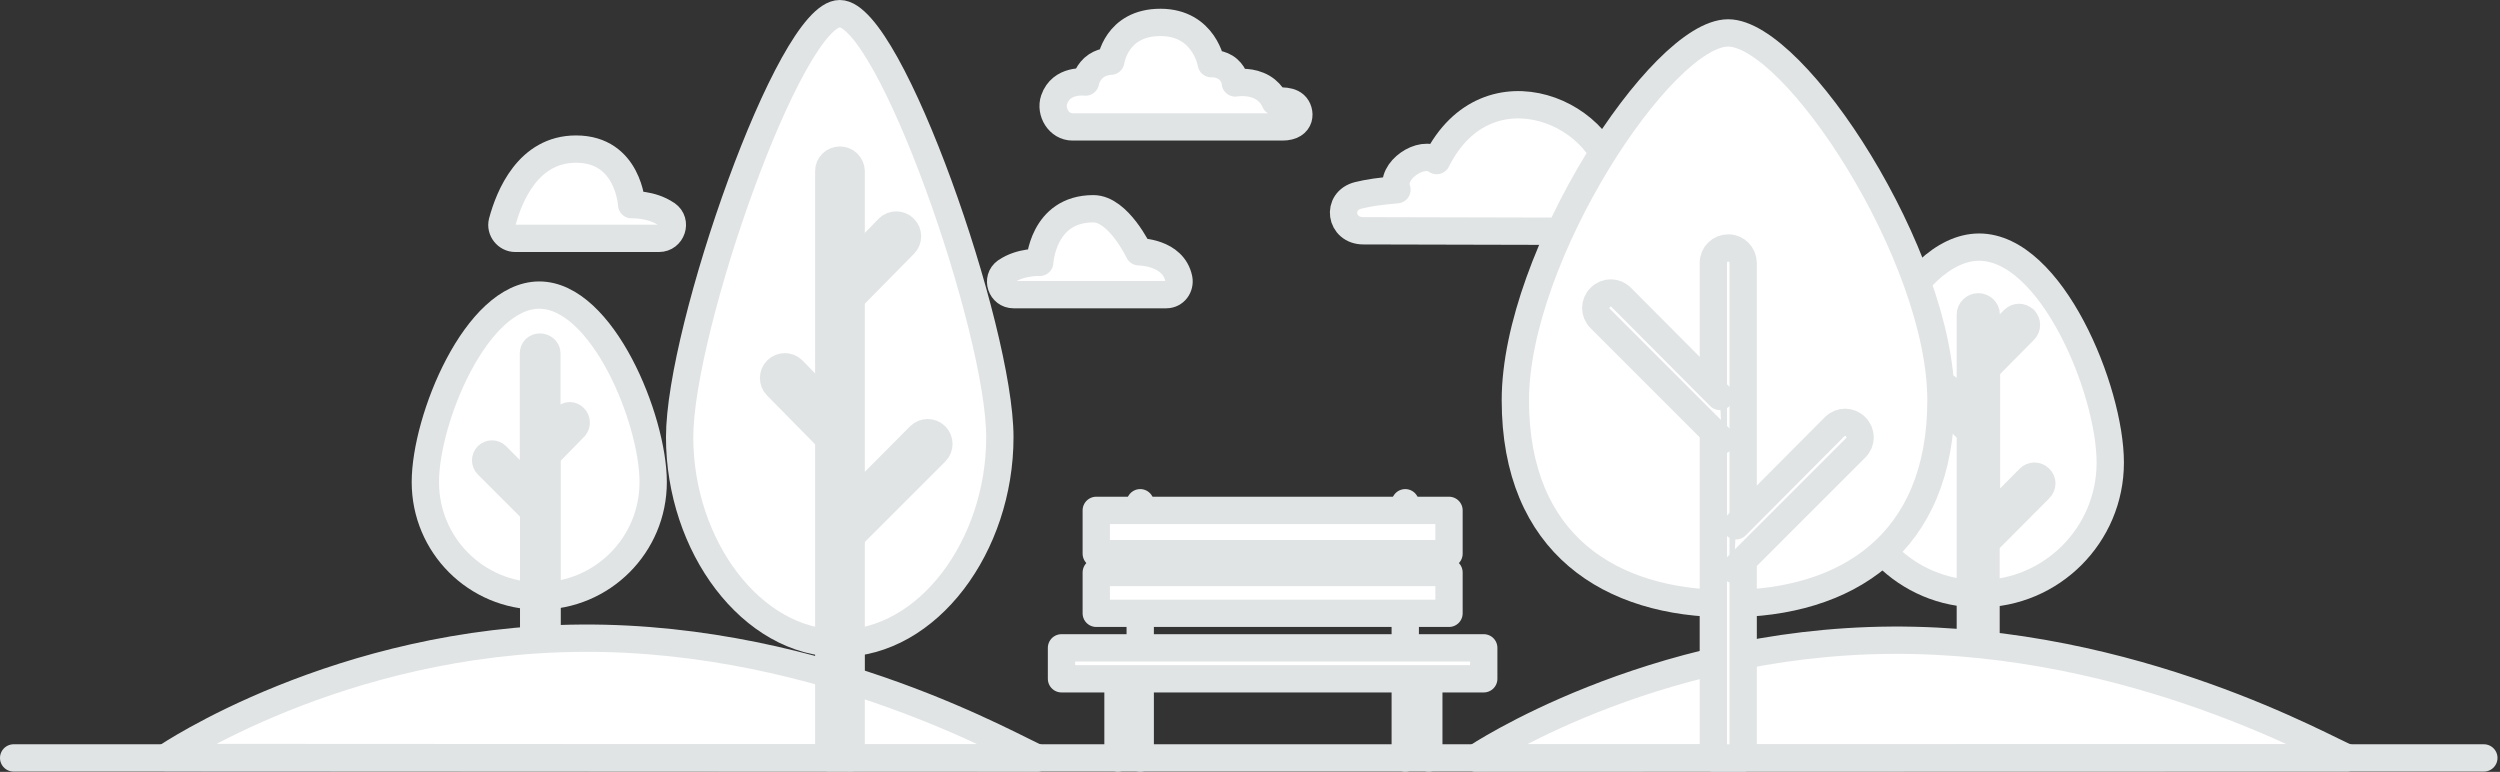 <svg width="366" height="113" viewBox="0 0 366 113" fill="none" xmlns="http://www.w3.org/2000/svg">
<rect x="0" y="0" width="366" height="113" fill="#333333" stroke="none"/>
<path d="M170.735 43.136H148.379C146.574 43.136 145.786 40.805 147.263 39.754C147.296 39.754 147.296 39.721 147.329 39.721C149.43 38.277 152.22 38.408 152.22 38.408C152.22 38.408 152.614 30.562 160.066 30.562C163.743 30.562 166.73 36.865 166.73 36.865C166.73 36.865 171.753 36.865 172.574 40.805C172.803 41.987 171.983 43.136 170.735 43.136Z" fill="white" stroke="#E1E4E5" stroke-width="4" stroke-miterlimit="10" stroke-linecap="round" stroke-linejoin="round"/>
<path d="M75.435 34.894H96.478C98.349 34.894 99.169 32.464 97.626 31.381C97.594 31.381 97.594 31.348 97.561 31.348C95.362 29.838 92.473 29.969 92.473 29.969C92.473 29.969 92.046 21.828 84.331 21.828C77.339 21.828 74.548 28.689 73.531 32.497C73.235 33.679 74.187 34.894 75.435 34.894Z" fill="white" stroke="#E1E4E5" stroke-width="4" stroke-miterlimit="10" stroke-linecap="round" stroke-linejoin="round"/>
<path d="M240.003 33.883C245.058 33.883 242.694 25.873 236.293 27.777C235.932 16.649 217.811 8.54 210.326 23.51C208.192 21.835 203.465 24.987 204.515 27.777C202.152 27.974 200.313 28.237 198.869 28.598C195.553 29.419 196.21 33.818 199.624 33.785L240.003 33.883Z" fill="white" stroke="#E1E4E5" stroke-width="4" stroke-miterlimit="10" stroke-linecap="round" stroke-linejoin="round"/>
<path d="M157.012 18.579H187.74C190.628 18.579 190.497 16.215 189.545 15.362C188.593 14.508 186.656 14.87 186.656 14.87C186.656 14.87 186.098 13.261 184.227 12.506C182.586 11.817 180.846 12.145 180.846 12.145C180.846 12.145 180.846 11.062 179.795 10.142C178.745 9.223 177.333 9.322 177.333 9.322C177.333 9.322 176.348 3.281 169.881 3.281C163.381 3.281 162.626 8.96 162.626 8.96C162.626 8.96 161.182 8.96 160.098 9.945C159.048 10.93 158.917 12.014 158.917 12.014C158.917 12.014 155.371 11.521 154.321 14.607C153.73 16.38 155.01 18.579 157.012 18.579Z" fill="white" stroke="#E1E4E5" stroke-width="4" stroke-miterlimit="10" stroke-linecap="round" stroke-linejoin="round"/>
<path d="M270.533 67.728C270.533 78.331 279.134 86.932 289.738 86.932C300.341 86.932 308.942 78.331 308.942 67.728C308.942 57.124 300.341 36.18 289.738 36.18C279.134 36.212 270.533 57.124 270.533 67.728Z" fill="white" stroke="#E1E4E5" stroke-width="4" stroke-miterlimit="10" stroke-linecap="round" stroke-linejoin="round"/>
<path d="M298.601 70.028C298.174 69.601 297.517 69.601 297.091 70.028L290.82 76.363V53.942L296.368 48.328C296.795 47.901 296.762 47.212 296.368 46.785H296.336C295.909 46.359 295.252 46.359 294.825 46.785L290.788 50.856V46.03C290.788 45.439 290.229 44.914 289.639 44.914H289.606C289.015 44.914 288.457 45.439 288.457 46.03V60.212L285.24 56.896C284.813 56.469 284.156 56.469 283.729 56.896C283.303 57.323 283.27 58.013 283.697 58.439L288.457 63.265V94.813H290.755V79.416L298.568 71.57C299.06 71.111 299.027 70.421 298.601 70.028Z" fill="white" stroke="#E1E4E5" stroke-width="4" stroke-miterlimit="10" stroke-linecap="round" stroke-linejoin="round"/>
<path d="M95.625 70.582C95.625 79.806 88.173 87.258 78.948 87.258C69.723 87.258 62.272 79.806 62.272 70.582C62.272 61.357 69.723 43.203 78.948 43.203C88.173 43.203 95.625 61.357 95.625 70.582Z" fill="white" stroke="#E1E4E5" stroke-width="4" stroke-miterlimit="10" stroke-linecap="round" stroke-linejoin="round"/>
<path d="M84.071 61.153C83.677 60.759 83.152 60.759 82.791 61.153L80.066 63.977V51.732C80.066 51.206 79.573 50.812 79.048 50.812H79.016C78.49 50.812 78.096 51.206 78.096 51.732V72.184L72.68 66.734C72.319 66.373 71.728 66.373 71.367 66.734C71.005 67.095 71.005 67.686 71.367 68.047L78.129 74.81V94.113H80.099V66.636L84.137 62.499C84.465 62.105 84.432 61.514 84.071 61.153Z" fill="white" stroke="#E1E4E5" stroke-width="4" stroke-miterlimit="10" stroke-linecap="round" stroke-linejoin="round"/>
<path d="M216.039 110.964C216.039 110.964 241.349 93.959 276.902 93.729C312.619 93.499 341.015 110.044 343.642 110.931L216.039 110.964Z" fill="white" stroke="#E1E4E5" stroke-width="4" stroke-miterlimit="10" stroke-linecap="round" stroke-linejoin="round"/>
<path d="M24.291 110.896C24.291 110.896 49.601 93.662 85.154 93.432C120.871 93.202 149.268 110.076 151.894 110.962L24.291 110.896Z" fill="white" stroke="#E1E4E5" stroke-width="4" stroke-miterlimit="10" stroke-linecap="round" stroke-linejoin="round"/>
<path d="M2 110.961H363.634" stroke="#E1E4E5" stroke-width="4" stroke-miterlimit="10" stroke-linecap="round" stroke-linejoin="round"/>
<path d="M284.155 58.593C284.155 79.701 270.204 88.368 253.002 88.368C235.8 88.368 221.848 79.701 221.848 58.593C221.848 37.484 243.285 4.82 253.002 4.82C262.719 4.82 284.155 37.484 284.155 58.593Z" fill="white" stroke="#E1E4E5" stroke-width="4" stroke-miterlimit="10" stroke-linecap="round" stroke-linejoin="round"/>
<path d="M253.033 36.305H253.001C251.819 36.305 250.834 37.257 250.834 38.471V110.956H255.2V38.471C255.167 37.257 254.215 36.305 253.033 36.305Z" fill="white" stroke="#E1E4E5" stroke-width="4" stroke-miterlimit="10" stroke-linecap="round" stroke-linejoin="round"/>
<path d="M253.855 83.38L271.681 65.554C272.535 64.701 272.535 63.355 271.681 62.501L271.648 62.468C270.795 61.615 269.449 61.615 268.595 62.468L254.151 76.978" fill="white"/>
<path d="M253.855 83.38L271.681 65.554C272.535 64.701 272.535 63.355 271.681 62.501L271.648 62.468C270.795 61.615 269.449 61.615 268.595 62.468L254.151 76.978" stroke="#E1E4E5" stroke-width="4" stroke-miterlimit="10" stroke-linecap="round" stroke-linejoin="round"/>
<path d="M252.083 64.442L234.257 46.617C233.404 45.763 233.404 44.417 234.257 43.563L234.29 43.531C235.144 42.677 236.49 42.677 237.343 43.531L251.787 58.041" fill="white"/>
<path d="M252.083 64.442L234.257 46.617C233.404 45.763 233.404 44.417 234.257 43.563L234.29 43.531C235.144 42.677 236.49 42.677 237.343 43.531L251.787 58.041" stroke="#E1E4E5" stroke-width="4" stroke-miterlimit="10" stroke-linecap="round" stroke-linejoin="round"/>
<path d="M146.378 64.012C146.378 79.901 135.873 94.181 122.939 94.181C110.005 94.181 99.5 79.901 99.5 64.012C99.5 48.123 115.619 2 122.939 2C130.26 2 146.378 48.156 146.378 64.012Z" fill="white" stroke="#E1E4E5" stroke-width="4" stroke-miterlimit="10" stroke-linecap="round" stroke-linejoin="round"/>
<path d="M122.971 23.438C122.052 23.438 121.33 24.16 121.33 25.046V110.924H124.613V25.046C124.58 24.16 123.858 23.438 122.971 23.438Z" fill="white" stroke="#E1E4E5" stroke-width="4" stroke-miterlimit="10" stroke-linecap="round" stroke-linejoin="round"/>
<path d="M123.596 79.536L136.989 66.142C137.613 65.519 137.613 64.468 136.989 63.844L136.957 63.812C136.333 63.188 135.283 63.188 134.659 63.812L123.793 74.743" fill="white"/>
<path d="M123.596 79.536L136.989 66.142C137.613 65.519 137.613 64.468 136.989 63.844L136.957 63.812C136.333 63.188 135.283 63.188 134.659 63.812L123.793 74.743" stroke="#E1E4E5" stroke-width="4" stroke-miterlimit="10" stroke-linecap="round" stroke-linejoin="round"/>
<path d="M122.382 65.292L113.716 56.494C113.092 55.87 113.092 54.82 113.716 54.196L113.749 54.163C114.372 53.539 115.423 53.539 116.047 54.163L122.186 60.466" fill="white"/>
<path d="M122.382 65.292L113.716 56.494C113.092 55.87 113.092 54.82 113.716 54.196L113.749 54.163C114.372 53.539 115.423 53.539 116.047 54.163L122.186 60.466" stroke="#E1E4E5" stroke-width="4" stroke-miterlimit="10" stroke-linecap="round" stroke-linejoin="round"/>
<path d="M123.726 44.542L132.393 35.744C133.017 35.12 133.017 34.07 132.393 33.446L132.36 33.413C131.736 32.789 130.686 32.789 130.062 33.413L123.529 40.143" fill="white"/>
<path d="M123.726 44.542L132.393 35.744C133.017 35.12 133.017 34.07 132.393 33.446L132.36 33.413C131.736 32.789 130.686 32.789 130.062 33.413L123.529 40.143" stroke="#E1E4E5" stroke-width="4" stroke-miterlimit="10" stroke-linecap="round" stroke-linejoin="round"/>
<path d="M163.676 99.336V110.957" stroke="#E1E4E5" stroke-width="4" stroke-miterlimit="10" stroke-linecap="round" stroke-linejoin="round"/>
<path d="M209.176 99.336V110.957" stroke="#E1E4E5" stroke-width="4" stroke-miterlimit="10" stroke-linecap="round" stroke-linejoin="round"/>
<path d="M166.928 110.96V73.602" stroke="#E1E4E5" stroke-width="4" stroke-miterlimit="10" stroke-linecap="round" stroke-linejoin="round"/>
<path d="M205.729 110.96V73.602" stroke="#E1E4E5" stroke-width="4" stroke-miterlimit="10" stroke-linecap="round" stroke-linejoin="round"/>
<path d="M212.133 83.812H160.494V89.787H212.133V83.812Z" fill="white" stroke="#E1E4E5" stroke-width="4" stroke-miterlimit="10" stroke-linecap="round" stroke-linejoin="round"/>
<path d="M212.133 74.719H160.494V81.055H212.133V74.719Z" fill="white" stroke="#E1E4E5" stroke-width="4" stroke-miterlimit="10" stroke-linecap="round" stroke-linejoin="round"/>
<path d="M217.22 94.844H155.404V99.374H217.22V94.844Z" fill="white" stroke="#E1E4E5" stroke-width="4" stroke-miterlimit="10" stroke-linecap="round" stroke-linejoin="round"/>
</svg>
